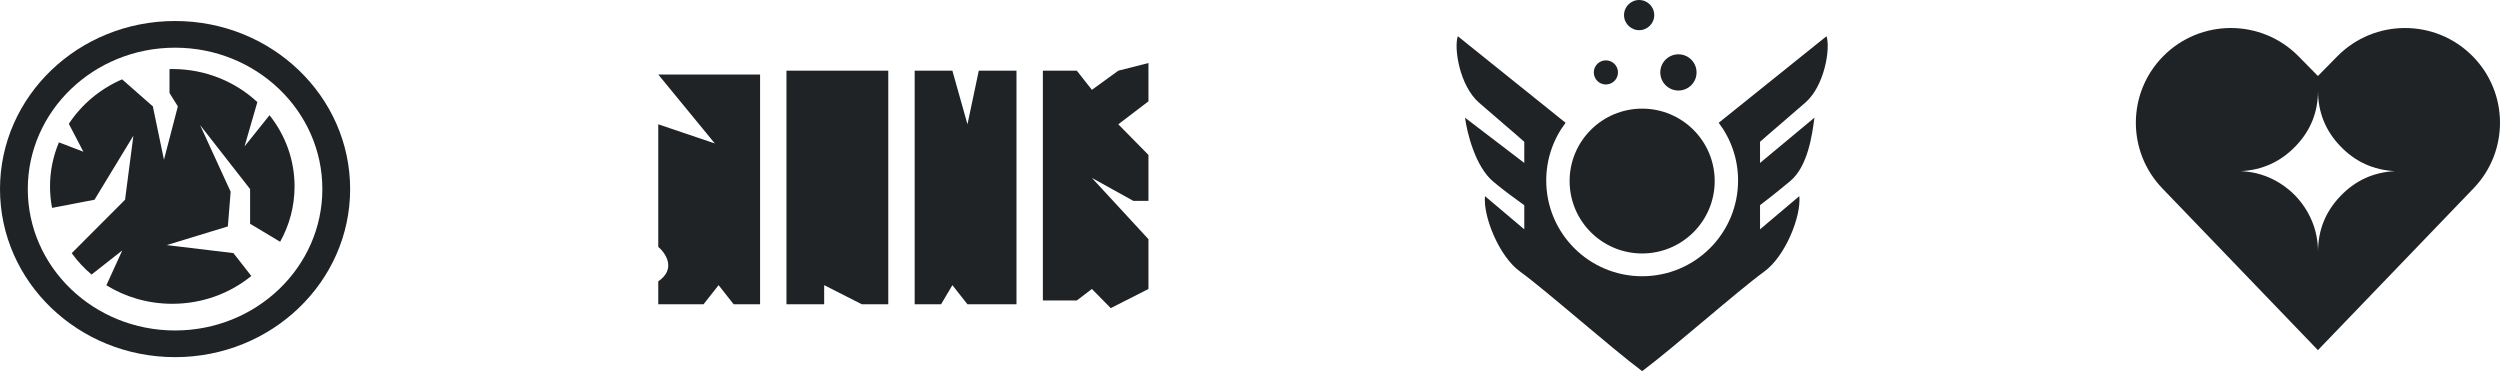 <svg width="357" height="53" viewBox="0 0 357 53" fill="none" xmlns="http://www.w3.org/2000/svg">
<path fill-rule="evenodd" clip-rule="evenodd" d="M148.923 42.906V10.094H153.769L155.923 12.828L159.692 10.094L164 9V14.469L159.692 17.75L164 22.125V28.687H161.846L155.923 25.406L164 34.156V41.266L158.615 44L155.923 41.266L153.769 42.906H148.923ZM112.308 43.453V10.094H126.846V43.453H123.077L117.692 40.719V43.453H112.308ZM130.616 43.453V10.094H136L138.154 17.75L139.77 10.094H145.154V43.453H138.154L136 40.719L134.385 43.453H130.616ZM94 10.641L102.077 20.484L94 17.75V35.25C95.077 36.161 96.585 38.422 94 40.172V43.453H100.462L102.616 40.719L104.769 43.453H108.539V10.641H94Z" fill="#1F2326"/>
<path fill-rule="evenodd" clip-rule="evenodd" d="M236.227 2.154C236.227 3.344 235.261 4.309 234.069 4.309C232.877 4.309 231.911 3.344 231.911 2.154C231.911 0.965 232.877 0 234.069 0C235.261 0 236.227 0.965 236.227 2.154ZM242.269 10.341C242.269 11.769 241.109 12.927 239.679 12.927C238.249 12.927 237.089 11.769 237.089 10.341C237.089 8.913 238.249 7.756 239.679 7.756C241.109 7.756 242.269 8.913 242.269 10.341ZM229.32 12.065C230.274 12.065 231.047 11.293 231.047 10.341C231.047 9.389 230.274 8.618 229.32 8.618C228.367 8.618 227.594 9.389 227.594 10.341C227.594 11.293 228.367 12.065 229.32 12.065ZM245.432 17.534C247.168 19.825 248.197 22.679 248.197 25.773C248.197 33.325 242.064 39.447 234.499 39.447C226.934 39.447 220.802 33.325 220.802 25.773C220.802 22.679 221.831 19.825 223.567 17.533L208.172 5.171C207.597 6.895 208.431 12.238 211.193 14.651C212.482 15.776 213.664 16.789 214.704 17.681C215.894 18.701 216.9 19.562 217.667 20.252V23.268L209.205 16.805C209.493 18.96 210.671 23.802 213.261 25.957C214.875 27.3 216.301 28.319 217.123 28.908C217.356 29.074 217.54 29.206 217.667 29.301V32.748L212.056 28.008C211.769 30.881 214.043 36.587 217.064 38.781C218.977 40.17 222.219 42.893 225.554 45.694C228.839 48.454 232.215 51.289 234.5 53C236.785 51.289 240.161 48.453 243.446 45.694C246.781 42.893 250.023 40.169 251.936 38.78C254.957 36.587 257.231 30.881 256.944 28.008L251.333 32.748V29.301C251.908 28.87 253.577 27.577 255.649 25.854C258.178 23.749 258.786 19.178 259.081 16.959L259.102 16.805L251.333 23.268V20.252C252.1 19.562 253.105 18.701 254.296 17.681L254.298 17.679C255.337 16.788 256.519 15.775 257.807 14.65C260.569 12.238 261.403 6.894 260.828 5.171L245.432 17.534ZM234.5 36.195C240.221 36.195 244.858 31.565 244.858 25.854C244.858 20.142 240.221 15.512 234.5 15.512C228.779 15.512 224.141 20.142 224.141 25.854C224.141 31.565 228.779 36.195 234.5 36.195Z" fill="#1F2326"/>
<path fill-rule="evenodd" clip-rule="evenodd" d="M308.776 26.894L331 50L353.224 26.894C358.301 21.616 358.252 13.268 353.114 8.049C347.798 2.65 339.076 2.65 333.76 8.049L331 10.853L328.24 8.049C322.924 2.65 314.202 2.65 308.886 8.049C303.748 13.268 303.699 21.616 308.776 26.894ZM342.002 24.437C338.938 24.286 336.34 23.102 334.209 20.885C332.077 18.669 331.012 16.024 331.012 12.953C331.012 16.024 329.942 18.669 327.803 20.885C325.664 23.102 323.062 24.286 319.998 24.437C322.016 24.528 323.866 25.099 325.55 26.151C327.234 27.203 328.565 28.595 329.544 30.327C330.522 32.06 331.012 33.94 331.012 35.968C331.012 32.881 332.077 30.225 334.209 28.001C336.34 25.776 338.938 24.589 342.002 24.437Z" fill="#1F2326"/>
<path fill-rule="evenodd" clip-rule="evenodd" d="M46.032 27C46.032 38.151 36.616 47.191 25 47.191C13.384 47.191 3.968 38.151 3.968 27C3.968 15.849 13.384 6.81 25 6.81C36.616 6.81 46.032 15.849 46.032 27ZM50 27C50 40.255 38.807 51 25 51C11.193 51 0 40.255 0 27C0 13.745 11.193 3 25 3C38.807 3 50 13.745 50 27ZM21.825 15.19L17.438 11.329C14.298 12.688 11.652 14.91 9.829 17.682L11.905 21.667L8.415 20.327C7.595 22.27 7.143 24.394 7.143 26.619C7.143 27.667 7.243 28.692 7.435 29.687L13.492 28.524L19.047 19.381L17.857 28.524L10.241 36.153C11.069 37.301 12.043 38.345 13.136 39.26L13.095 39.19L17.46 35.762L15.191 40.74C17.907 42.412 21.137 43.381 24.603 43.381C28.905 43.381 32.844 41.888 35.887 39.411L33.333 36.143L23.809 35L32.54 32.333L32.936 27.381L28.571 17.857L35.714 27V31.952L40.003 34.526C41.318 32.17 42.064 29.478 42.064 26.619C42.064 22.797 40.731 19.273 38.487 16.453L34.921 20.905L36.751 14.579C33.608 11.656 29.325 9.857 24.603 9.857C24.471 9.857 24.338 9.859 24.206 9.862V13.286L25.397 15.19L23.413 22.809L21.825 15.19Z" fill="#1F2326"/>
</svg>
